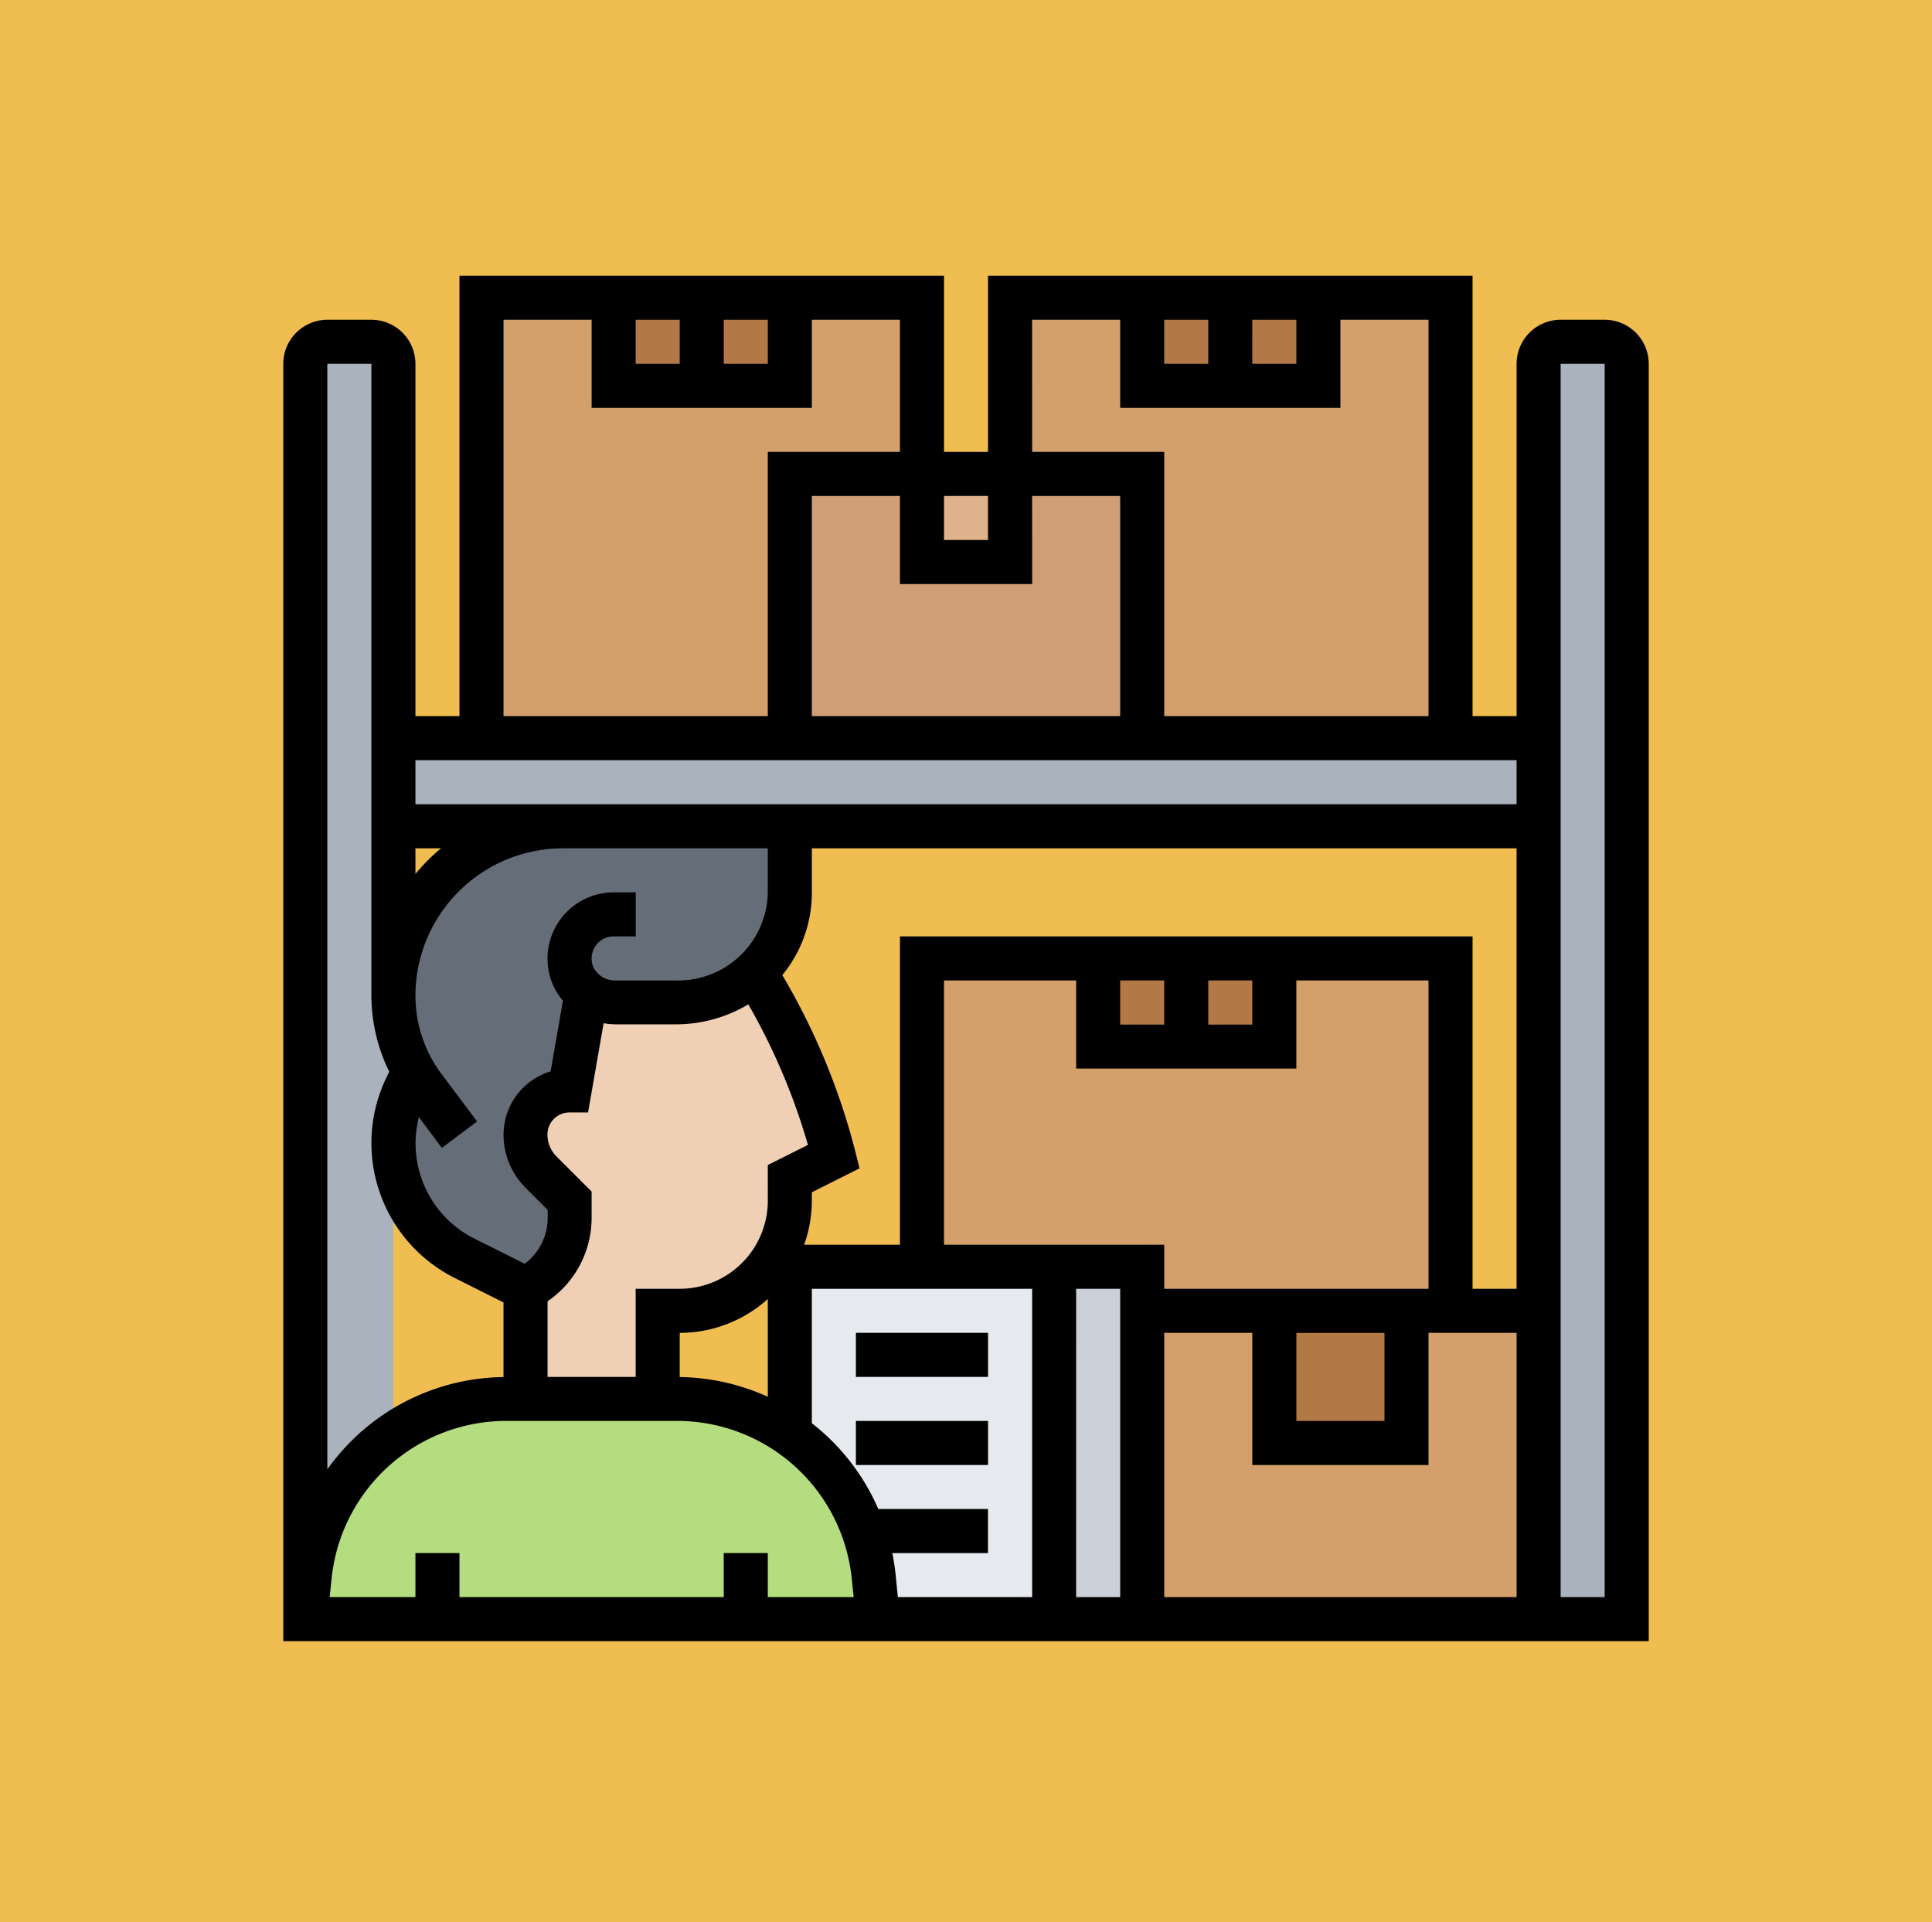 <svg xmlns="http://www.w3.org/2000/svg" width="105" height="104.465" viewBox="0 0 105 104.465">
  <g id="Grupo_1009736" data-name="Grupo 1009736" transform="translate(-180 -7886.234)">
    <path id="Trazado_663291" data-name="Trazado 663291" d="M0,0H105V104.465H0Z" transform="translate(180 7886.234)" fill="#f0bd51"/>
    <g id="inventario_1_" data-name="inventario(1)" transform="translate(195.396 7901.217)">
      <g id="Grupo_987662" data-name="Grupo 987662" transform="translate(1.197 1.197)">
        <g id="Grupo_987644" data-name="Grupo 987644" transform="translate(4.788 23.938)">
          <path id="Trazado_663601" data-name="Trazado 663601" d="M68.24,22v4.788H6V22H68.24Z" transform="translate(-6 -22)" fill="#aab2bd"/>
        </g>
        <g id="Grupo_987645" data-name="Grupo 987645" transform="translate(67.027 2.394)">
          <path id="Trazado_663602" data-name="Trazado 663602" d="M62.788,5.2V73.421H58V5.2A1.2,1.2,0,0,1,59.2,4h2.394A1.2,1.2,0,0,1,62.788,5.2Z" transform="translate(-58 -4)" fill="#aab2bd"/>
        </g>
        <g id="Grupo_987646" data-name="Grupo 987646" transform="translate(0 2.394)">
          <path id="Trazado_663603" data-name="Trazado 663603" d="M6.788,5.2V73.421H2V5.2A1.2,1.2,0,0,1,3.2,4H5.591A1.2,1.2,0,0,1,6.788,5.2Z" transform="translate(-2 -4)" fill="#aab2bd"/>
        </g>
        <g id="Grupo_987647" data-name="Grupo 987647" transform="translate(40.695 52.664)">
          <path id="Trazado_663604" data-name="Trazado 663604" d="M40.788,48.394V65.151H36V46h4.788Z" transform="translate(-36 -46)" fill="#ccd1d9"/>
        </g>
        <g id="Grupo_987648" data-name="Grupo 987648" transform="translate(26.332 52.664)">
          <path id="Trazado_663605" data-name="Trazado 663605" d="M38.363,46V65.151H28.788l-.227-2.274A10.706,10.706,0,0,0,24,55.121V46H38.363Z" transform="translate(-24 -46)" fill="#e6e9ed"/>
        </g>
        <g id="Grupo_987649" data-name="Grupo 987649" transform="translate(45.483 55.058)">
          <path id="Trazado_663606" data-name="Trazado 663606" d="M40,48H61.545V64.757H40Z" transform="translate(-40 -48)" fill="#d3a06c"/>
        </g>
        <g id="Grupo_987650" data-name="Grupo 987650" transform="translate(33.514 35.908)">
          <path id="Trazado_663607" data-name="Trazado 663607" d="M30,32V48.757H41.969v2.394H58.726V32Z" transform="translate(-30 -32)" fill="#d3a06c"/>
        </g>
        <g id="Grupo_987651" data-name="Grupo 987651" transform="translate(9.575)">
          <path id="Trazado_663608" data-name="Trazado 663608" d="M33.938,2v9.575H26.757V25.938H10V2h7.182V6.788h9.575V2Z" transform="translate(-10 -2)" fill="#d3a06c"/>
        </g>
        <g id="Grupo_987652" data-name="Grupo 987652" transform="translate(38.301)">
          <path id="Trazado_663609" data-name="Trazado 663609" d="M57.938,2V25.938H41.182V11.575H34V2h7.182V6.788h9.575V2Z" transform="translate(-34 -2)" fill="#d3a06c"/>
        </g>
        <g id="Grupo_987653" data-name="Grupo 987653" transform="translate(26.332 9.575)">
          <path id="Trazado_663610" data-name="Trazado 663610" d="M24,10H43.151V24.363H24Z" transform="translate(-24 -10)" fill="#cf9e76"/>
        </g>
        <g id="Grupo_987654" data-name="Grupo 987654" transform="translate(33.514 9.575)">
          <path id="Trazado_663611" data-name="Trazado 663611" d="M30,10h4.788v4.788H30Z" transform="translate(-30 -10)" fill="#dfb28b"/>
        </g>
        <g id="Grupo_987655" data-name="Grupo 987655" transform="translate(52.664 55.058)">
          <path id="Trazado_663612" data-name="Trazado 663612" d="M46,48h7.182v7.182H46Z" transform="translate(-46 -48)" fill="#b27946"/>
        </g>
        <g id="Grupo_987656" data-name="Grupo 987656" transform="translate(43.089 35.908)">
          <path id="Trazado_663613" data-name="Trazado 663613" d="M38,32h9.575v4.788H38Z" transform="translate(-38 -32)" fill="#b27946"/>
        </g>
        <g id="Grupo_987657" data-name="Grupo 987657" transform="translate(45.483)">
          <path id="Trazado_663614" data-name="Trazado 663614" d="M40,2h9.575V6.788H40Z" transform="translate(-40 -2)" fill="#b27946"/>
        </g>
        <g id="Grupo_987658" data-name="Grupo 987658" transform="translate(16.757)">
          <path id="Trazado_663615" data-name="Trazado 663615" d="M16,2h9.575V6.788H16Z" transform="translate(-16 -2)" fill="#b27946"/>
        </g>
        <g id="Grupo_987659" data-name="Grupo 987659" transform="translate(0 59.846)">
          <path id="Trazado_663616" data-name="Trazado 663616" d="M25.938,63.969H2L2.227,61.7A10.765,10.765,0,0,1,12.94,52h9.24a10.81,10.81,0,0,1,6.152,1.927v.012a10.706,10.706,0,0,1,4.56,7.756l.227,2.274Z" transform="translate(-2 -52)" fill="#b4dd7f"/>
        </g>
        <g id="Grupo_987660" data-name="Grupo 987660" transform="translate(4.788 28.726)">
          <path id="Trazado_663617" data-name="Trazado 663617" d="M7.113,39.346A8.186,8.186,0,0,1,6,35.216,9.223,9.223,0,0,1,15.216,26H26.348a1.2,1.2,0,0,1,1.2,1.2v2.394a5.886,5.886,0,0,1-1.9,4.345,6.318,6.318,0,0,1-4.333,1.64H18.1a2.6,2.6,0,0,1-1.592-.527l-.012.012-.922,5.3a2.4,2.4,0,0,0-2.394,2.394,2.88,2.88,0,0,0,.85,2.047l1.544,1.544v.91a4.325,4.325,0,0,1-2.394,3.878l-3.3-1.652a7.007,7.007,0,0,1-3.136-9.408Z" transform="translate(-6 -26)" fill="#656d78"/>
        </g>
        <g id="Grupo_987661" data-name="Grupo 987661" transform="translate(11.969 36.662)">
          <path id="Trazado_663618" data-name="Trazado 663618" d="M15.327,33.743a2.6,2.6,0,0,0,1.592.527h3.208a6.318,6.318,0,0,0,4.333-1.64l.012.012a36.006,36.006,0,0,1,4.285,10.006l-2.394,1.2v1.2a5.987,5.987,0,0,1-5.985,5.985h-1.2v4.788H12V49.83a4.325,4.325,0,0,0,2.394-3.878v-.91L12.85,43.5A2.88,2.88,0,0,1,12,41.451a2.4,2.4,0,0,1,2.394-2.394l.922-5.3Z" transform="translate(-12 -32.63)" fill="#f0d0b4"/>
        </g>
      </g>
      <g id="Grupo_987663" data-name="Grupo 987663" transform="translate(0 0)">
        <path id="Trazado_663619" data-name="Trazado 663619" d="M72.815,3.394H70.421a2.4,2.4,0,0,0-2.394,2.394V24.938H65.634V1H39.3v9.575H36.908V1H10.575V24.938H8.182V5.788A2.4,2.4,0,0,0,5.788,3.394H3.394A2.4,2.4,0,0,0,1,5.788V75.209H75.209V5.788A2.4,2.4,0,0,0,72.815,3.394Zm-23.938,0h2.394V5.788H48.877Zm4.788,0h2.394V5.788H53.664Zm-11.969,0h4.788V8.182H58.452V3.394H63.24V24.938H48.877V10.575H41.7Zm0,9.575h4.788V24.938H29.726V12.969h4.788v4.788H41.7Zm-2.394,0v2.394H36.908V12.969ZM20.151,3.394h2.394V5.788H20.151Zm4.788,0h2.394V5.788H24.938Zm-11.969,0h4.788V8.182H29.726V3.394h4.788v7.182H27.332V24.938H12.969ZM68.027,27.332v2.394H8.182V27.332ZM24.938,70.421v2.394H10.575V70.421H8.182v2.394H3.52l.1-.953a9.545,9.545,0,0,1,9.527-8.623h9.228A9.545,9.545,0,0,1,31.9,71.862l.1.953H27.332V70.421ZM8.182,32.12h1.39a10.523,10.523,0,0,0-1.39,1.391Zm.18,14.6L9.618,48.4l1.915-1.436-1.94-2.587A7.094,7.094,0,0,1,8.182,40.14,8.02,8.02,0,0,1,16.2,32.12H27.332v2.394A4.866,4.866,0,0,1,22.293,39.3H19.082a1.289,1.289,0,0,1-1.26-.792,1.219,1.219,0,0,1,.169-1.114,1.185,1.185,0,0,1,.964-.487h1.2V34.514h-1.2a3.6,3.6,0,0,0-3.422,4.7,3.309,3.309,0,0,0,.667,1.179l-.671,3.849a3.6,3.6,0,0,0-2.558,3.44,4.061,4.061,0,0,0,1.2,2.889l1.2,1.2v.419a3.117,3.117,0,0,1-1.252,2.508l-2.718-1.359a5.786,5.786,0,0,1-3.032-6.612ZM22.545,60.854v-2.4a7.145,7.145,0,0,0,4.788-1.843v5.316A11.967,11.967,0,0,0,22.545,60.854Zm4.788-9.584a4.792,4.792,0,0,1-4.788,4.788H20.151v4.788H15.363V56.738a5.494,5.494,0,0,0,2.394-4.554v-1.41l-1.9-1.9a1.679,1.679,0,0,1-.5-1.2,1.2,1.2,0,0,1,1.2-1.2h1.007l.846-4.85a3.85,3.85,0,0,0,.668.062h3.211A7.673,7.673,0,0,0,26.273,40.6a34.521,34.521,0,0,1,3.241,7.64l-2.182,1.092Zm6.949,20.354a11.984,11.984,0,0,0-.184-1.2h5.2V68.027H33.338a11.9,11.9,0,0,0-3.612-4.663V56.058H41.7V72.815H34.4Zm9.808-15.566h2.394V72.815H44.089Zm-7.182-2.394V39.3h7.182v4.788H56.058V39.3H63.24V56.058H48.877V53.664ZM53.664,39.3V41.7H51.271V39.3ZM48.877,41.7H46.483V39.3h2.394Zm7.182,16.757h4.788V63.24H56.058ZM34.514,36.908V53.664H29.307a7.122,7.122,0,0,0,.419-2.394v-.457l2.591-1.3-.232-.931a36.717,36.717,0,0,0-3.964-9.572,7.044,7.044,0,0,0,1.605-4.5V32.12h38.3V56.058H65.634V36.908ZM5.788,5.788V40.14a9.478,9.478,0,0,0,.97,4.121l-.1.206a8.2,8.2,0,0,0,3.669,11.008L12.969,56.8v4.056a11.917,11.917,0,0,0-9.575,5.016V5.788ZM48.877,72.815V58.452h4.788v7.182H63.24V58.452h4.788V72.815Zm23.938,0H70.421V5.788h2.394Z" transform="translate(-1 -1)"/>
        <path id="Trazado_663620" data-name="Trazado 663620" d="M27,49h7.182v2.394H27Z" transform="translate(4.12 8.452)"/>
        <path id="Trazado_663621" data-name="Trazado 663621" d="M27,53h7.182v2.394H27Z" transform="translate(4.12 9.24)"/>
      </g>
    </g>
  </g>
</svg>
